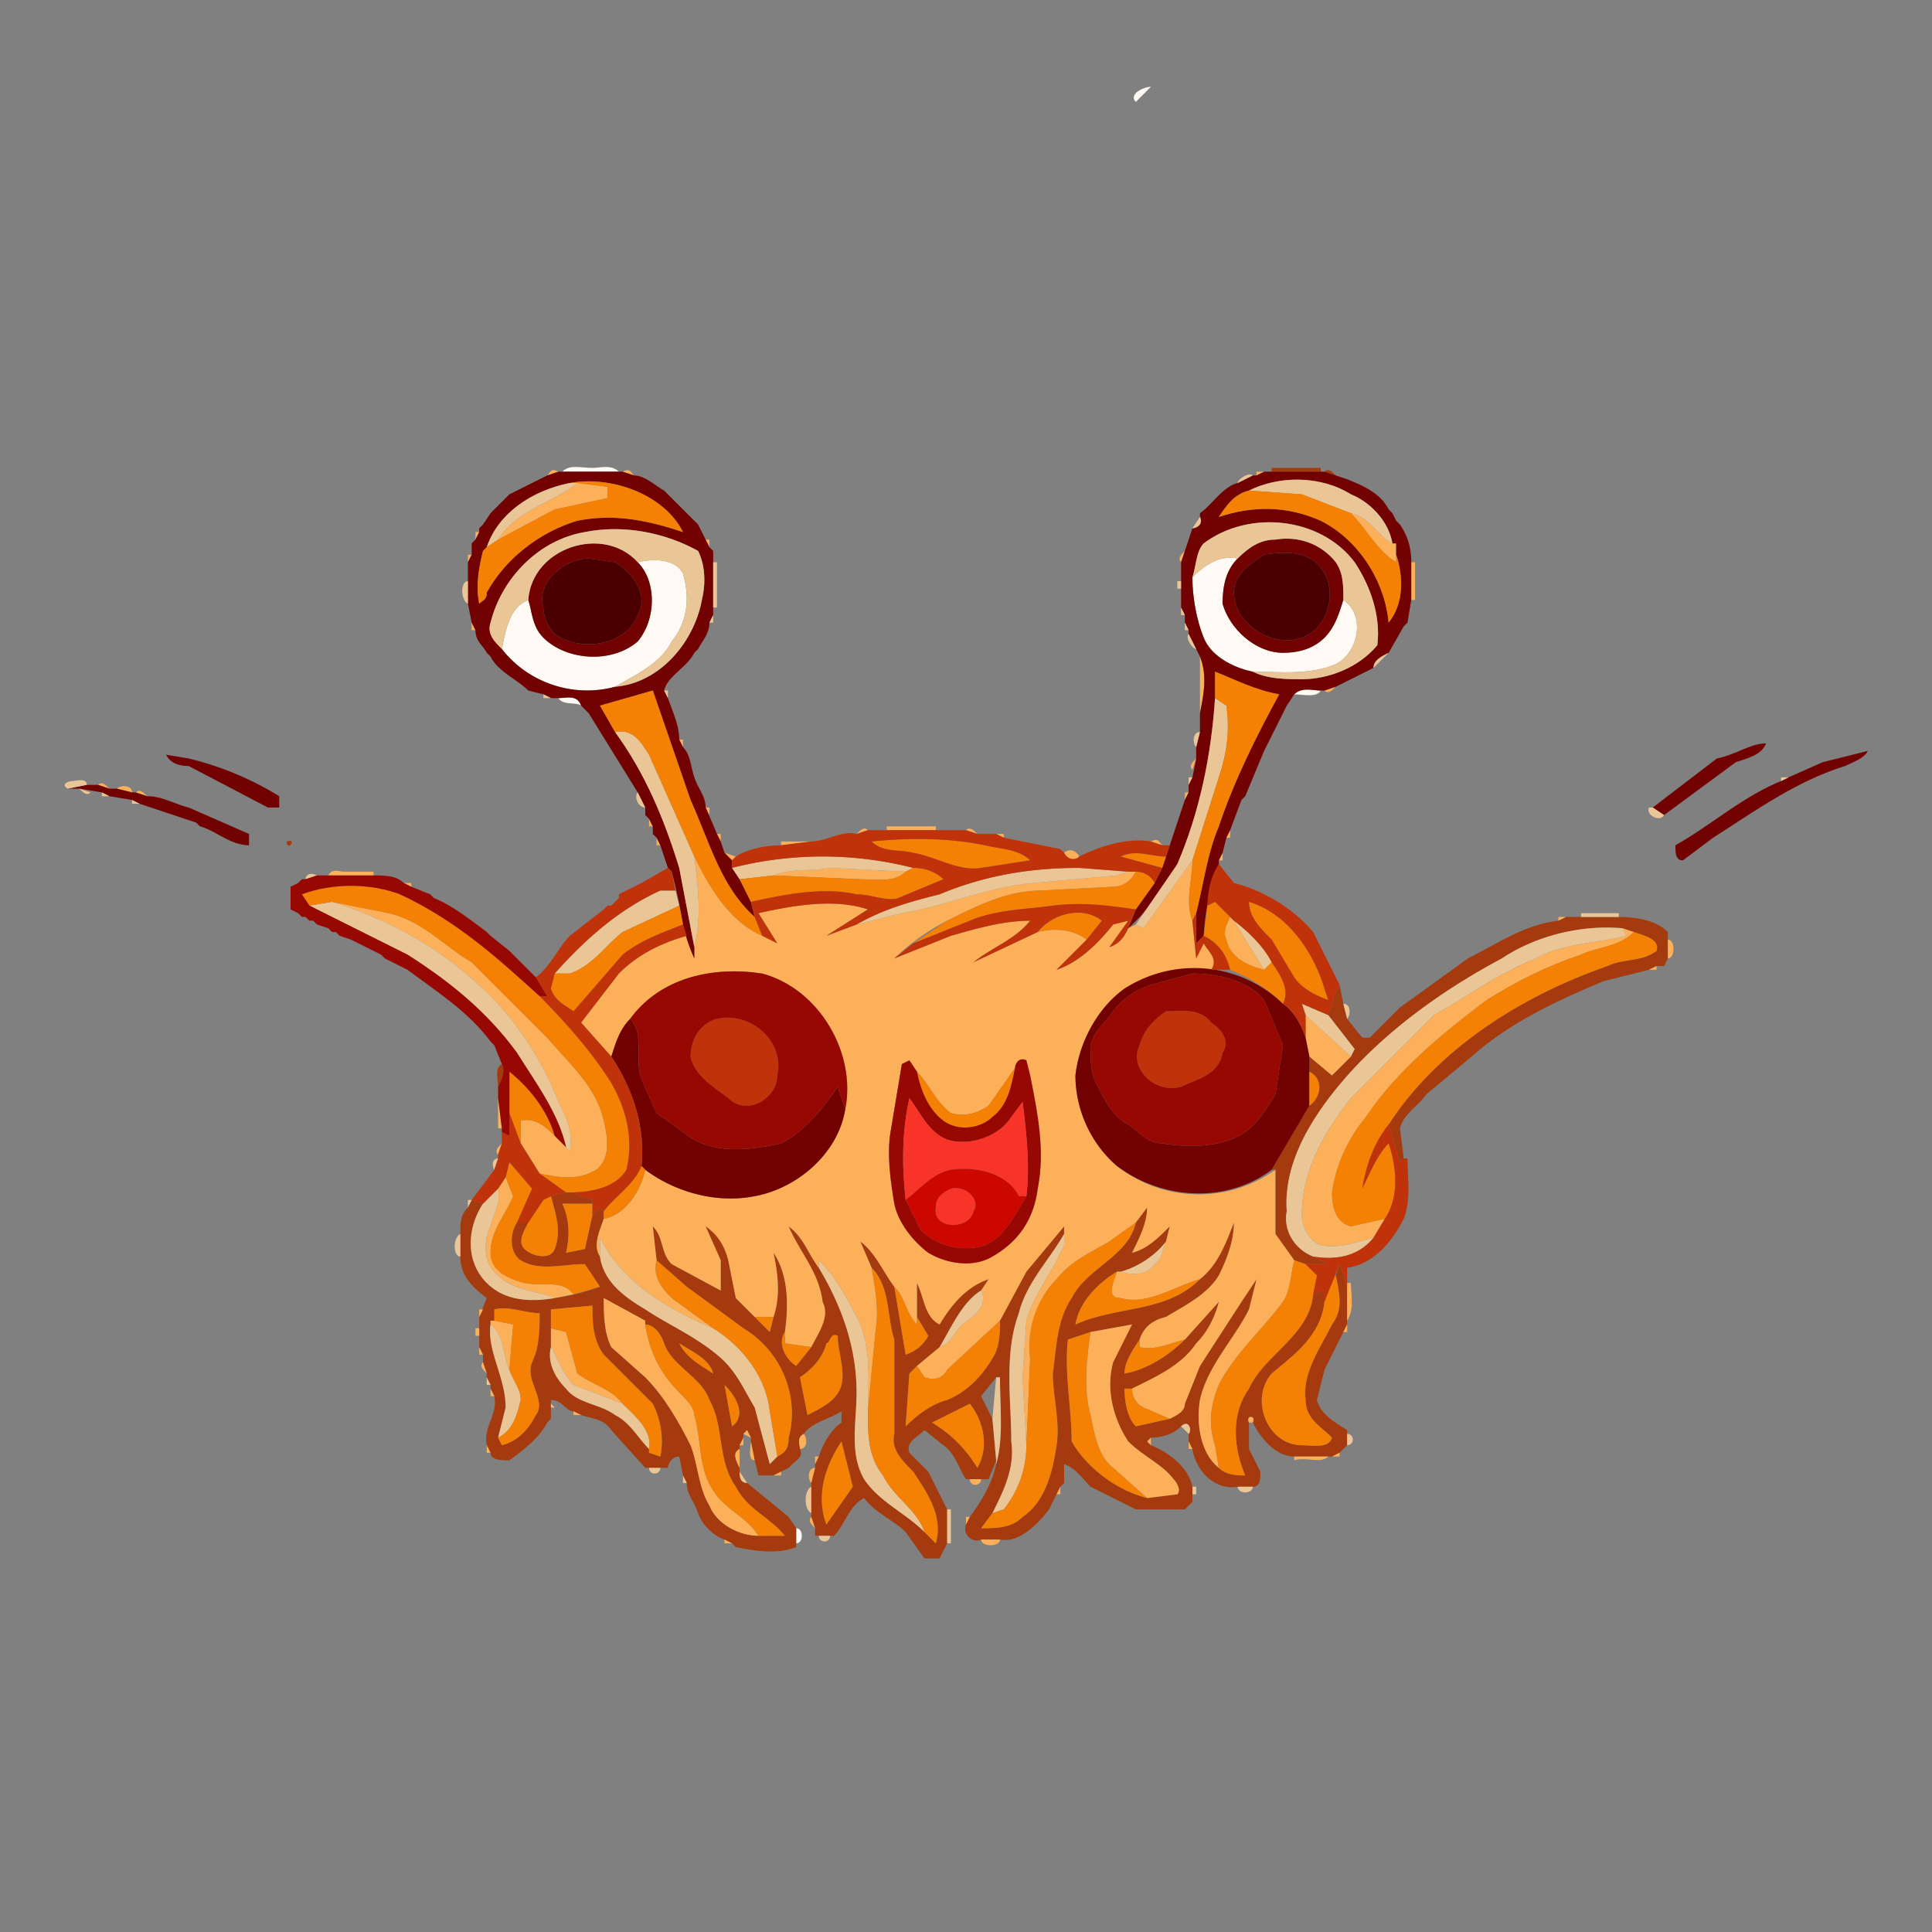 <svg width="683" height="683" viewBox="0 0 512 512" xmlns="http://www.w3.org/2000/svg"><rect x="0" y="0" width="512" height="512" fill="#808080" stroke="none"/><g fill="#fffbf4"><path d="M301 27c-2-2 2-4 4-4l-4 4zM149 125c2-2 5-1 8-1 2 0 5-1 7 1h-15zM316 153c3-3 7-6 12-5-3 3-4 7-4 12 2 7 9 13 16 13 4 0 8-1 11-4s4-7 5-10c6 4 4 14-2 17-7 3-15 2-22 2-5-1-11-4-13-9s-3-11-3-16zM169 149c4-1 10-1 12 3 2 7 1 13-3 18-3 6-10 9-15 12-11 3-23-1-30-10 1-5 2-11 7-13 1 3 1 7 4 10 6 6 18 7 25 1 5-6 5-16 0-21zM343 184c2-2 5-1 7-1-1 2-5 1-7 1zM148 185c2 0 5-1 6 2-1-1-5 0-6-2zM211 405c2 0 2 4 0 4v-4z"/></g><g fill="#a43a0d"><path d="M337 124h13v1h-13v-1zM351 125c1-1 2 0 3 1l-3-1zM76 223c3-1 0 3 0 0zM415 243h14c5 0 10 1 13 4v7l-1 2h-2l-2 1-12 3c-12 5-25 11-35 20l-12 10c-2 3-6 5-7 9l1 8-1 1-3-10c13-20 35-34 58-42 4-2 9-1 13-4 1-3-3-4-6-5l-3-1c-11-1-23 2-32 8-15 8-29 18-40 30-9 10-18 23-17 37-1 5 2 10 7 12l4 2h-6l-3-1-5-7v-17h-1l10-17c3-2 4-7 0-9v-4l6 5 5-5 1-2-7-9 2-6 1-2 1 5 1 4 4 5h2l8-8 18-13c8-4 15-9 24-10l2-1zM132 288c0-2-1-5 1-6 1 2 0 4-1 6z"/><path d="M146 317l4-1h1l6 2v1h-8c2 4 2 9 1 13l5-1 2-9 2-2 1 1v2c-1 3-3 7-1 10 1 7 7 11 12 14 6 4 13 7 19 12 5 4 7 9 10 14l4 15 2-2c2-1 3-2 3-5 3-11-2-23-12-29l-15-11-8-7-1-9c3 3 2 7 5 10l13 7v-8l-4-9c3 2 5 5 6 9l2 10 5 5 4 4 1-4c2-6 1-12 0-17 4 6 4 14 3 21-2 3 0 7 3 9l4-5c2-4 5-8 3-12-1-8-6-13-9-20 4 3 5 7 8 11 6 10 10 21 10 33 0 8-2 16 2 23 4 6 11 9 16 14l3 3c2-7-2-13-6-19-3-3-6-6-5-10v-25c-2-6-1-14-6-19l-3-7c4 3 6 8 9 12l3 18c3-1 5-3 6-5l-3-5v-9c2 4 2 9 6 11 3-5 7-10 13-12l-2 3c-5 3-8 10-11 15l-6 5-2 2-1 14c3-3 7-6 11-7 5-2 9-6 12-11 2-3 2-7 2-10l7-13 10-12v2c-4 7-10 13-12 21-4 11-2 23-2 34 1 7-2 13-5 19l-3 4c4 0 8 0 11-3 6-4 8-12 9-19 1-6-1-13-1-19 1-7 1-14 5-20 4-8 15-11 17-20l3-4c0 4-2 8-4 12 4-1 7-4 10-7l-1 4c-3 4-8 7-12 8h-1c-5 3-10 8-11 14 11-5 24-3 33-12 5-4 7-10 9-15 0 5-2 10-4 14-3 5-9 8-14 11-4 1-6 3-7 6-2 3-4 6-4 9 6-1 12-5 16-9l9-10c-1 4-3 8-6 11-4 6-11 9-17 12h-2c0 4 1 8 3 10l9-2c2-1 4-2 4-4l4-10 11-17 4-6-2 8c-4 8-11 15-13 24-1 6 0 14 5 18 2 2 5 2 7 2-3-7-4-16 1-23 4-9 16-14 17-25l3-1v3c-1 9-8 14-14 19-6 7-1 19 8 19 3 0 7 1 8-2-3-3-7-5-7-10-1-7 4-14 7-20 3-4 2-8 1-13l1-3 2 6v10l-1 2-5 10-2 8c1 4 5 6 8 8v4l-2 2-2 1h-10c-5 0-9-5-11-9 1-2-2-2-1 0v7l3 6c0 2 0 4-2 4h-4c-6 1-11-4-12-10l-1-2v-2c1-1 0-4-2-2s-5 3-8 3l-1 1 1 1c5 2 10 6 11 11v4l-2 2h-13l-12-6c-2-2-4-5-7-6v5l-1 1-1 2-2 4c-3 4-8 9-13 8h-5c-2 1-5-1-4-4l1-2c3-4 6-9 7-14 2-7 1-15 1-23h-1l-4 5 3 6 1 11-2 5h-6c-2-3-3-7-6-9l-5-4c-2 2-5 3-4 6l4 4 1 1 5 10v9l-2 4h-4l-5-7c-3-3-8-5-11-9-4 2-5 7-8 10h-5v-2l-1-3v-1-8l1-4v-1l1-2c1-3 3-7 6-9v-3c-3 2-8 3-10 6-2 1-1 3-1 4 1 2-1 3-2 4l-1 1-2 1-2 1h-4l-1-4-1-5v-1l-1-2-1 1v1l-1 2v1c-2 1-1 3 0 5v1c0 1 0 3 2 3l11 9 2 3v5c-5 2-11 1-16 0l-1-1-2-1c-3-1-6-4-7-7s-3-5-3-8l-1-2-1-5c-2 0-3 2-3 3h-6l-9-10c-2-3-5-3-8-4l-2-1c-2 0-3-3-6-3v5l-1 1c-2 4-6 7-10 10-2 0-5 0-5-2l-1-2c-1-5 3-8 2-13l-1-2v-1l-1-2v-1l-1-3v-2l-1-2v-3-2-3a406 406 0 012-5c-4-3-7-6-7-11v-6c0-3 0-5 2-7l1-2 3 1c-4 6-5 15 1 21 5 5 12 5 18 4a59 59 0 0012-3l-4-6c-6 0-12 2-17-1-3-2-3-7-1-10h3c-1 2-3 5-1 7s7 3 8 0c2-5 0-10-1-14m14 27c0 4 0 9 2 13l9 8c5 5 9 12 12 18 2 5 2 11 5 16 2 5 8 8 13 8h7c-4-5-10-7-13-13-5-7-3-16-7-23-2-6-10-9-12-15-1-3-3-5-5-5v-1l-11-6m-14 3v10c-1 4 1 8 4 11 3 4 9 4 13 7 4 2 6 6 9 9v1l3 1c1-5 0-10-2-14l-13-13c-3-4-3-9-3-13l-11 1m-15 0v3h-1v1c-1 7 4 14 4 22l-2 8 1 2c4-1 7-4 9-8 3-4-3-9-1-14 2-4 2-9 2-13-4 0-8-2-12-1m158 6l-6 2c-1 9 1 18 1 27 4 7 12 13 20 15l8-1c1-1 0-3-1-4-3-4-8-6-12-10-4-6-6-14-4-21l5-10-11 2m-70 3c-1 4-4 7-7 9l2 10c4-2 8-4 9-8s-1-9-1-13c-2-1-2 2-3 2m-39 0c2 4 6 6 9 8-1-4-6-6-9-8m12 11l2 11c4-3 1-8-2-11m55 10c5 3 9 7 12 12 3-5 2-12-2-17l-10 5m-28 27l7-10-3-12c-4 6-7 14-4 22z"/></g><g fill="#fdb05a"><path d="M145 126c1-1 1-2 3-1l-3 1zM165 125c2-1 2 0 3 1l-3-1zM333 125h2l-2 1v-1zM153 128l8 1v3l-14 3-15 8c5-8 15-10 21-15zM358 136c5 1 7 6 11 8h1v5c-5-3-8-9-12-13zM126 141h1l-1 2v-2zM187 143h1v2l-1-2zM313 149c-1-1 0-2 1-3l-1 3zM124 147h1l-1 2v-2zM374 149h1v10h-1v-10zM125 165l1 2h-1v-2zM318 174c2 5 1 10 0 15v-15zM351 183l3-1c-1 1-2 2-3 1zM180 196h1v2l-1-2zM316 204c-1-1 0-2 1-3l-1 3zM26 208c1-1 2 0 3 1l-3-1zM31 209c1-1 4-1 4 1l-4-1zM36 210c1-1 2 0 3 1l-3-1zM314 210h1l-1 2v-2zM187 214h1v2l-1-2zM172 217l1 2h-1v-2zM235 219h13v1h-13v-1zM227 221c1-1 2-2 3-1l-3 1zM256 220c1-1 2 0 3 1l-3-1zM325 222l1-2v2h-1zM190 221h1v2l-1-2zM264 221h2v1l-2-1zM174 222l1 2h-1v-2zM207 223h8l-8 1v-1zM305 223c2-1 2 0 3 1l-3-1zM192 226l3 1-1 1-2-2zM282 226c1-1 3-1 4 1-1 1-3 1-4-1zM323 228l1-2v2h-1z"/><path d="M184 227c4 8 9 17 18 21l4 2-5-8c9-2 20-4 29-1l-11 7 8-3 12-3c12-2 23-7 35-8l22-2 3-1h2c-1 2-3 4-6 4l-19 1c-9 0-17 4-25 8a59 59 0 00-14 10l15-6c7-2 14-4 21-4-4 5-10 7-15 11l17-8c4-1 9-1 13 2l-8 8c6-2 11-7 15-12l4-1-5 7c3-1 4-3 5-5l2-1 2 1 13-18c0 5-2 11 0 16l1 10 2-4c1 2 4 4 2 7-8-1-16 1-23 5-7 5-12 14-13 23 0 9 4 18 11 24a35 35 0 0042 1v17l5 7c-1 4-1 8-3 11-6 8-13 14-17 22-2 5-3 10-1 16l1 6c-5-4-6-12-5-18 2-9 9-16 13-24l2-8-4 6-11 17-4 10c0 2-2 3-4 4l-7-3c-2-1-3-3-3-5 6-3 13-6 17-12 3-3 5-7 6-11l-9 10c-4 1-8 3-12 2v-2c1-3 3-5 7-6 5-3 11-6 14-11 2-4 4-9 4-14-2 5-4 11-9 15-7 2-14 7-21 5-4 0-2-4-1-7h1c3 1 7 1 9-2 2-1 2-4 3-6l1-4c-3 3-6 6-10 7 2-4 4-8 4-12l-3 4-7 5c-5 3-10 5-14 10-5 5-8 13-7 21l-1 23-1-18 1-15c2-7 7-13 10-20v-3-2l-10 12-7 13-14 13c-1 2-3 3-6 2l-2-3 6-5c3-1 4-4 6-6 3-2 7-5 5-9l2-3c-6 2-10 7-13 12-4-2-4-7-6-11v11c-3-3-3-7-6-10-3-4-5-9-9-12l3 7c1 6 2 11 1 17l-2 21c0-7 1-15-2-23-3-6-6-12-11-17v2c-3-4-4-8-8-11 3 7 8 12 9 20 2 4-1 8-3 12l-7-1v-3c1-7 1-15-3-21 1 5 2 11 0 17h-5l-5-5-2-10c-1-4-3-7-6-9l4 9v8l-13-7c-3-3-2-7-5-10l1 9c-1 4 1 7 4 10l11 8c-12-5-24-12-30-24v5c-2-3 0-7 1-10 6-1 10-8 11-13 8 6 19 9 29 7 11-2 22-11 24-23 3-15-7-32-22-36-13-2-27 1-35 12-3 3-4 7-5 10l-8-9 10-13c5-5 11-8 18-10l2 6v-3c2-8 1-16 0-24m55 55l-3 18c-1 6 0 13 1 19 1 5 5 10 9 13 5 3 12 4 17 1 7-4 11-10 12-18 2-10 0-20-2-30l-1-4c-2-1-3 1-3 2l-7 10c-3 2-6 3-10 2-4-3-6-8-9-11l-2-3-2 1z"/><path d="M205 232c5-2 10-1 15-2l20 1c-3 3-8 2-12 2l-23-1zM87 232c1-2 3-1 4-1h8v1H87zM107 234h2v1l-2-1zM88 239l15 3c9 2 15 9 22 13l20 20c6 7 13 13 15 22 1 4 2 10-2 13-5 3-10 2-15 1l-5-8v-6c4-1 7 2 9 4l3 3 1 1c1-5-1-9-3-13-4-10-10-20-18-28-12-12-26-20-42-25zM160 241l1-1-1 1zM326 243l1 1 8 13c-4-1-9-3-10-8-1-2 0-4 1-6zM413 243h2l-2 1v-1zM430 246l3 1c-4 4-10 4-14 6-9 3-17 7-25 12-12 9-24 19-32 31-5 6-8 13-9 20 0 4 1 8 5 9l9-2-3 5c-4 1-9 3-14 2-3-1-5-5-5-8 0-12 6-22 13-31l22-22c9-5 17-11 27-15 7-4 16-4 24-6l-1-2zM442 249c2 0 2 5 0 5v-5zM437 257l2-1v1h-2zM346 269l12 11-5 5-6-5-1-5v-6z"/><path d="M132 291l1 8h-1v-8zM132 306c-1-1 0-2 1-3l-1 3zM132 315l2-3 2 5c-2 5-6 9-6 15 0 5 5 7 9 8 5 1 10-1 13 3l-5 1c-5-2-11-2-15-6-4-3-4-9-2-13 1-4 3-7 2-10zM357 340h1c0 3 1 7-1 10v-10zM160 344l11 6v1c1 7 4 13 9 18 2 2 4 4 4 6 2 7 1 14 5 20 3 5 9 7 12 12-5 0-11-3-13-8-3-5-3-11-5-16-3-6-7-13-12-18l-9-8c-2-4-2-9-2-13zM127 347h1l-1 2v-2zM130 350h1l5 1-1 12c-2-4-1-9-5-12v-1zM289 353l11-2-5 10c-2 7 0 15 4 21 4 4 9 6 12 10 1 1 2 3 1 4l-8 1-9-8c-4-3-5-9-6-14-2-7-1-15 0-22zM356 353l1-2v2h-1zM126 352h1v2h-1v-2zM146 352l4 1 3 11c4 3 9 4 12 8l-13-5c-3-3-4-7-6-10v-5zM127 357l1 2h-1v-2zM128 361l1 3c-1-1-2-2-1-3zM130 368l1 2h-1v-2zM152 374l2 1h-2v-1zM331 377c-1-2 2-2 1 0h-1zM197 380l1-1 1 2-2-1zM212 384c0-1-1-3 1-4 1 1 1 4-1 4zM196 383l1-2v2h-1z"/><path d="M304 382l1-1v2l-1-1zM199 382l1 5c-2 0-1-4-1-5zM315 382l1 2h-1v-2zM129 383l1 2h-1v-2zM196 389c-1-2-2-4 0-5v5zM353 386l2-1v1h-2zM216 386h1l-1 2v-2zM343 386h9c-2 2-6 0-9 1v-1zM215 393c-1-1-1-4 1-4l-1 4zM205 391l2-1v1h-2zM257 392h3c0 2-3 2-3 0zM280 396l1-2v2h-1zM215 402l1 3c-1-1-2-2-1-3zM256 402h1l-1 2v-2zM192 408l2 1h-2v-1zM260 408h5c0 2-5 2-5 0z"/></g><g fill="#710201"><path d="M148 125h17l3 1c3 0 6 3 8 4l1 1 7 7 1 1 2 4 1 2 1 1v17l-1 2c0 3-2 5-3 7l-1 1c-2 4-7 6-8 10l1 2c1 3 3 7 3 11l1 2c2 2 2 5 3 8s3 5 3 8a427 427 0 013 7l1 2 1 3 2 2v2l2 3 3 6 1 4c-9-8-12-20-17-31l-10-29-14 4 4 7c8 11 13 23 17 36l4 21v3a44 44 0 01-3-9 142 142 0 00-3-14l-1-1-2-6-1-2-1-1v-2l-1-2-1-1v-2l-2-4-13-21-1-1-1-1c-1-3-4-2-6-2h-2l-2-1-4-1c-3-3-8-5-10-9l-1-1c-1-2-3-3-3-6l-1-2-1-5v-6-5l1-2v-3l1-1 1-2v-1l1-1 2-3 1-1 3-3 1-1 10-5 3-1m3 3c-10 2-19 8-22 17l-1 1c-1 4-2 9-1 14 1-1 2-1 2-3 5-9 14-16 24-19 10-2 19 0 28 3-5-10-19-15-30-13m-21 37c-1 3 1 5 3 7 7 9 19 13 30 10 12-1 21-12 23-23 1-4 1-9-1-13-9-5-20-7-30-5-12 2-22 12-25 24zM335 125h16l3 1 3 1c5 2 9 4 11 8l1 1 1 2 1 1c2 3 3 6 3 10v10l-1 6-1 1-4 7c-2 1-4 2-4 4l-10 5-3 1h-1c-2 0-5-1-7 1l-2 3-6 12-5 12-1 1-3 8-1 2-1 4-1 2v1a63 63 0 00-4 19l-2 2v-8c2-8 3-16 6-23 4-12 10-24 16-35-6-1-12-4-17-6v7c-1 15-4 30-10 44a63 63 0 01-13 17l2-5 5-7 2-4 1-3 1-3 4-12 1-2v-2l1-2a115 115 0 001-5v-3l1-4v-5c1-5 2-10 0-15l-1-2-2-4v-1l-1-2v-2l-1-2v-5-2-5l1-3 2-6c1 0 3-1 2-3v-1c3-2 6-7 10-8l4-2h1l2-1m-4 5c-4 1-6 4-8 7 9-3 18-3 27 1 10 5 17 16 18 27 4-5 4-12 2-18v-3h-1c-1-6-6-11-11-13-8-5-19-5-27-1m-12 14c-2 2-2 6-3 9 0 5 1 11 3 16s8 8 13 9c4 2 9 2 13 2 7 0 15-3 20-9 1-8-2-16-6-22-9-12-28-14-40-5z"/><path d="M328 148c3-3 6-5 10-5 6-1 12 1 16 6 2 3 2 6 2 10-1 3-2 7-5 10s-7 4-11 4c-7 0-14-6-16-13 0-5 1-9 4-12m7-1c-3 2-8 5-8 10 0 9 12 16 20 11 5-3 7-11 4-16-3-6-10-6-16-5zM140 159c1-14 20-20 29-10 5 5 5 15 0 21-7 6-19 5-25-1-3-3-3-7-4-10m16-11c-6 0-14 6-12 13 0 2 1 5 3 7 7 5 19 3 22-5 3-5-1-11-6-14l-7-1zM455 201c5-1 9-4 13-4-1 3-5 4-8 5l-19 14-3-2 17-13zM483 202l12-3c-1 2-4 3-6 4-13 4-24 12-35 19l-8 6c-2 0-2-2-2-4 9-5 18-13 28-17l2-1 9-4zM44 200l6 1a83 83 0 0124 10v3h-3l-21-11c-3 0-5-1-6-3zM18 209l5-1h3l3 1h2l4 1h1l3 1c4 0 7 2 11 3l16 7v3c-5 0-9-4-13-5l-1-1-15-5-2-1-6-1-2-1a301 301 0 00-6-1h-3zM298 262a34 34 0 0142 4c3 2 5 6 6 9l1 5v13l-10 17c-12 9-29 8-41-1-7-6-11-15-11-24 1-9 6-18 13-23m18-4l-11 3c-3 1-7 3-10 7-2 3-5 5-6 9 0 4 0 8 2 11 2 4 4 8 8 10 3 2 5 5 9 5 6 1 13 1 18-1 6-2 9-7 12-12l2-13-5-12c-4-5-12-7-19-7zM162 280c1-3 2-7 5-10 4 4 1 11 3 16l4 9 7 5c7 6 17 5 26 3 6-3 11-9 15-15l2 6c-2 12-13 21-24 23-10 2-21-1-29-7l-1-1c1-10-2-20-8-29z"/></g><g fill="#eac697"><path d="M328 128c0-1 3-3 4-2l-4 2zM331 130c8-4 19-4 27 1 5 2 10 7 11 13-4-2-6-7-11-8l-13-5-14-1zM129 145c3-9 12-15 22-17h2c-6 5-16 7-21 15l-3 2zM176 130l1 1-1-1zM134 132l1-1-1 1zM130 136zM368 135l1 1-1-1zM316 140l2-3c1 2-1 3-2 3zM184 138l1 1-1-1zM370 138l1 1-1-1zM127 140l1-1-1 1zM319 144c12-9 31-7 40 5 4 6 7 14 6 22-5 6-13 9-20 9-4 0-9 0-13-2 7 0 15 1 22-2 6-3 8-13 2-17 0-4 0-7-2-10-4-5-10-7-16-6-4 0-7 2-10 5-5-1-9 2-12 5 1-3 1-7 3-9zM130 165c3-12 13-22 25-24 10-2 21 0 30 5 2 4 2 9 1 13-2 11-11 22-23 23 5-3 12-6 15-12 4-5 5-11 3-18-2-4-8-4-12-3-9-10-28-4-29 10-5 2-6 8-7 13-2-2-4-4-3-7zM189 149h1v12h-1v-12zM124 160c-2-1-2-6 0-6v6zM312 154h1v2h-1v-2zM313 161l1 2h-1v-2zM188 165l1-2v2h-1zM314 165l1 2h-1v-2zM372 166l1-1-1 1zM315 168l2 4c-1 0-3-3-2-4zM184 173l1-1-1 1zM129 173l1 1-1-1zM364 177c0-2 2-3 4-4l-4 4zM176 183h1v2l-1-2zM144 184l2 1h-2v-1zM312 229c6-14 9-29 10-44l3 2c1 7 0 13-2 19l-7 22-13 18-2-1 11-16zM335 199l6-12-6 12zM155 188zM163 194c5-1 7 3 9 6l12 27c1 8 2 16 0 24l-4-21c-4-13-9-25-17-36zM317 198c-1-1-1-4 1-4l-1 4z"/><path d="M315 206h1l-1 2v-2zM472 206h2l-2 1v-1zM18 209c-2-1 0-2 1-2s4-1 4 1l-5 1zM21 209l3 1c-1 1-2 0-3-1zM27 210l2 1h-2v-1zM169 210l2 4c-2 0-3-3-2-4zM329 212l1-1-1 1zM35 212l2 1h-2v-1zM437 214h1l3 2c-1 2-5 0-4-2zM52 218l1 1-1-1zM194 230a97 97 0 0148 0l-2 1-20-1c-5 1-10 0-15 2l-9 1-2-3zM249 237c12-5 24-7 37-7l13 1-3 1-22 2c-12 1-23 6-35 8l-12 3c7-4 14-6 22-8zM81 233c0-1 1-2 3-1l-3 1zM79 234zM175 236h4l1 4-15 7c-4 3-8 9-14 11h-4c8-9 17-17 28-22zM77 239v-2 2zM114 237zM162 240l2-2-2 2zM82 240l6-1c16 5 30 13 42 25 8 8 14 18 18 28 2 4 4 8 3 13l-1-1c-2-9-8-17-13-25-8-11-18-19-29-26l-26-13zM79 242zM419 242h10v1h-10v-1zM81 243l1 1-1-1zM83 244l1 1-1-1zM327 244c4 3 8 7 10 11l-2 2-8-13zM87 246l1 1-1-1zM398 254c9-6 21-9 32-8l1 2c-8 2-17 2-24 6-10 4-18 10-27 15l-22 22c-7 9-13 19-13 31 0 3 2 7 5 8 5 1 10-1 14-2-4 5-10 6-16 5-5-2-8-7-7-12-1-14 8-27 17-37 11-12 25-22 40-30zM89 247l1 1-1-1zM129 247l1 1-1-1zM93 249l6 3-6-3zM135 252l1 1-1-1zM101 253l1 1-1-1zM345 266l7 3 7 9-1 2-12-11-1-3zM356 266c2 0 2 3 1 4l-1-4zM361 275h2-2zM130 276l1 1-1-1zM131 310c-1-2 0-3 1-3l-1 3zM128 319l4-4c1 3-1 6-2 10-2 4-2 10 2 13 4 4 10 4 15 6-6 1-13 1-18-4-6-6-5-15-1-21zM124 318h1l-1 2v-2zM122 333c-2 0-2-5 0-6v6zM282 327v3c-3 7-8 13-10 20l-1 15 1 18c0 6-2 12-6 17l-3 1c3-6 6-12 5-19 0-11-2-23 2-34 2-8 8-14 12-21zM159 328c6 12 18 19 30 24 8 5 14 13 15 22l2 12-2 2-4-15c-3-5-5-10-10-14-6-5-13-8-19-12-5-3-11-7-12-14v-5zM309 329c-1 2-1 5-3 6-2 3-6 3-9 2 4-1 9-4 12-8zM217 334c5 5 8 11 11 17 3 8 2 16 2 23 0 6 0 12 4 17 3 6 9 9 11 15-5-5-12-8-16-14-4-7-2-15-2-23 0-12-4-23-10-33v-2zM249 357c3-5 6-12 11-15 2 4-2 7-5 9-2 2-3 5-6 6zM130 351c4 3 3 8 5 12 1 3 3 5 3 8-1 4-2 8-6 10l2-8c0-8-5-15-4-22zM146 357c2 3 3 7 6 10l13 5c3 3 8 7 7 12-3-3-5-7-9-9-4-3-10-3-13-7-3-3-5-7-4-11zM129 365l1 2h-1v-2z"/><path d="M264 365h1c0 8 1 16-1 23v-1l-1-11 1-11zM146 372l1 1h-1v-1zM145 377l1-1-1 1zM313 378c2-2 3 1 2 2l-2-2zM357 380c2 0 2 3 0 3v-3zM209 389l1-1-1 1zM172 389h3c0 2-3 2-3 0zM245 389l1 1-1-1zM196 390l2 3c-2 0-2-2-2-3zM181 391l1 2h-1v-2zM215 401c-2-1-2-6 0-7v7zM316 394h1v2h-1v-2zM328 394h4c0 2-4 2-4 0zM251 400h1v9h-1v-9zM217 407h3c0 2-3 2-3 0z"/></g><g fill="#f48103"><path d="M151 128c11-2 25 3 30 13-9-3-18-5-28-3-10 3-19 10-24 19 0 2-1 2-2 3-1-5 0-10 1-14l1-1 3-2 15-8 14-3v-3l-8-1h-2zM323 137c2-3 4-6 8-7l14 1 13 5c4 4 7 10 12 13v-2c2 6 2 13-2 18-1-11-8-22-18-27-9-4-18-4-27-1zM322 178c5 2 11 5 17 6-6 11-12 23-16 35-3 7-4 15-6 23l-1 2c-2-5 0-11 0-16l7-22c2-6 3-12 2-19l-3-2v-7zM159 187l14-4 10 29c5 11 8 23 17 31l2 5c-9-4-14-13-18-21l-12-27c-2-3-4-7-9-6l-4-7zM231 223c10-1 20-1 30 1 4 1 9 1 12 4l-13 2c-6 1-12-3-18-4-4-1-8 0-11-3zM297 227c4-2 8 0 12 0l-1 3-11-3zM242 230c3 0 6 1 8 3l-12 5c-3 1-7-1-11-1-9-2-19 0-28 2l-3-6 9-1 23 1c4 0 9 1 12-2l2-1zM301 231c2 0 4 1 5 3l-5 7c-7-1-14-2-22-1-7 1-15 1-22 4l-15 6 9-6c8-4 16-8 25-8l19-1c3 0 5-2 6-4zM80 237c8-3 18-3 26 0 15 7 26 17 37 27 7 7 14 15 19 23 4 7 6 15 4 23-3 5-10 6-15 6h-1l-7-5c5 1 10 2 15-1 4-3 3-9 2-13-2-9-9-15-15-22l-20-20c-7-4-13-11-22-13l-15-3-6 1-2-3zM320 240l2-1 4 4c-1 2-2 4-1 6 1 5 6 7 10 8l2-2c2 3 5 7 3 11-4-4-9-7-14-9-1-4-3-7-7-9l1-8zM331 239c10 3 17 13 20 23l1 3c-3-1-7-3-9-6l-6-10c-3-3-6-6-6-10zM165 247l15-7 1 5c-5 2-11 4-16 8l-13 15c-3-2-5-3-6-6l1-4h4c6-2 10-8 14-11z"/><path d="M275 247c4-5 12-7 17-3l-4 5c-4-3-9-3-13-2zM433 247c3 1 7 2 6 5-4 3-9 2-13 4-23 8-45 22-58 42-4 5-6 11-7 17 2-4 4-9 7-12 2 6 3 14-1 20l-9 2c-4-1-5-5-5-9 1-7 4-14 9-20 8-12 20-22 32-31 8-5 16-9 25-12 4-2 10-2 14-6zM262 293l7-10c-1 5-2 10-6 13-3 3-9 4-13 1s-6-8-7-13c3 3 5 8 9 11 4 1 7 0 10-2zM135 284c5 4 10 10 12 17-2-2-5-5-9-4v6l-3-8v-11zM347 284c4 2 3 7 0 9v-9zM135 308l6 7-4 9c-2 3-2 8 1 10 5 3 11 1 17 1l4 6-7 2c-3-4-8-2-13-3-4-1-9-3-9-8 0-6 4-10 6-15l-2-5 1-4zM160 321c3-4 8-7 10-12l1 1c-1 5-5 12-11 13v-2z"/><path d="M144 318l2-1c1 4 3 9 1 14-1 3-6 2-8 0s0-5 1-7l4-6zM149 319h8v3l-2 9-5 1c1-4 1-9-1-13zM294 329l7-5c-2 9-13 12-17 20-4 6-4 13-5 20 0 6 2 13 1 19-1 7-3 15-9 19-3 3-7 3-11 3l3-4 3-1c4-5 6-11 6-17l1-23c-1-8 2-16 7-21 4-5 9-7 14-10zM178 344c-3-3-5-6-4-10l8 7 15 11c10 6 15 18 12 29 0 3-1 4-3 5l-2-12c-1-9-7-17-15-22l-11-8zM343 334l3 1 3 3-1 5c-1 11-13 16-17 25-5 7-4 16-1 23-2 0-5 0-7-2l-1-6c-2-6-1-11 1-16 4-8 11-14 17-22 2-3 2-7 3-11zM231 336c5 5 4 13 6 19v25c-1 4 2 7 5 10 4 6 8 12 6 19l-3-3c-2-6-8-9-11-15-4-5-4-11-4-17l2-21c1-6 0-11-1-17z"/><path d="M285 351c1-6 6-11 11-14-1 3-3 7 1 7 7 2 14-3 21-5-9 9-22 7-33 12zM351 345c1-2 1-5 3-7 1 5 2 9-1 13-3 6-8 13-7 20 0 5 4 7 7 10-1 3-5 2-8 2-9 0-14-12-8-19 6-5 13-10 14-19zM237 341c3 3 3 7 6 10v-2l3 5c-1 2-3 4-6 5l-3-18zM146 347l11-1c0 4 0 9 3 13l13 13c2 4 3 9 2 14l-3-1v-1c1-5-4-9-7-12-3-4-8-5-12-8l-3-11-4-1v-5zM131 347c4-1 8 1 12 1 0 4 0 9-2 13-2 5 4 10 1 14-2 4-5 7-9 8l-1-2c4-2 5-6 6-10 0-3-2-5-3-8l1-12-5-1v-3zM200 349h5l-1 4-4-4zM251 363l14-13c0 3 0 7-2 10-3 5-7 9-12 11-4 1-8 4-11 7l1-14 2-2 2 3c3 1 5 0 6-2zM171 351c2 0 4 2 5 5 2 6 10 9 12 15 4 7 2 16 7 23 3 6 9 8 13 13h-7c-3-5-9-7-12-12-4-6-3-13-5-20 0-2-2-4-4-6-5-5-8-11-9-18zM211 362c-3-2-5-6-3-9v3l7 1-4 5zM283 355l6-2c-1 7-2 15 0 22 1 5 2 11 6 14l9 8c-8-2-16-8-20-15 0-9-2-18-1-27zM219 356c1 0 1-3 3-2 0 4 2 9 1 13s-5 6-9 8l-2-10c3-2 6-5 7-9zM298 364c0-3 2-6 4-9v2c4 1 8-1 12-2-4 4-10 8-16 9zM180 356c3 2 8 4 9 8-3-2-7-4-9-8zM192 367c3 3 6 8 2 11l-2-11zM298 368h2c0 2 1 4 3 5l7 3-9 2c-2-2-3-6-3-10zM247 377l10-5c4 5 5 12 2 17-3-5-7-9-12-12zM219 404c-3-8 0-16 4-22l3 12-7 10z"/></g><g fill="#4a0000"><path d="M335 147c6-1 13-1 16 5 3 5 1 13-4 16-8 5-20-2-20-11 0-5 5-8 8-10zM156 148l7 1c5 3 9 9 6 14-3 8-15 10-22 5-2-2-3-5-3-7-2-7 6-13 12-13z"/></g><g fill="#c0330a"><path d="M230 220h26l3 1h5l2 1 15 3 1 1c1 2 3 2 4 1 6-3 13-5 19-4l3 1h2l-1 3c-4 0-8-2-12 0l11 3-2 4c-1-2-3-3-5-3h-2l-13-1c-13 0-25 2-37 7-8 2-15 4-22 8l-8 3 11-7c-9-3-20-1-29 1l5 8-4-2-2-5-1-4c9-2 19-4 28-2 4 0 8 2 11 1l12-5c-2-2-5-3-8-3a97 97 0 00-48 0v-2l1-1c3-2 8-3 12-3l8-1c4 0 8-3 12-2l3-1m1 3c3 3 7 2 11 3 6 1 12 5 18 4l13-2c-3-3-8-3-12-4-10-2-20-2-30-1zM320 240c0-4 1-8 3-11l4 5c8 2 16 7 21 13l7 14-1 2-2 6-7-3 1 3v6c-1-3-3-7-6-9 2-4-1-8-3-11-2-4-6-8-10-11l-1-1-4-4-2 1m11-1c0 4 3 7 6 10l6 10c2 3 6 5 9 6l-1-3c-3-10-10-20-20-23zM177 230l1 1 1 5h-4c-11 5-20 13-28 22l-1 4c1 3 3 4 6 6l13-15c5-4 11-6 16-8l1 3c-7 2-13 5-18 10l-10 13 8 9c6 9 9 19 8 29-2 5-7 8-10 12l-1-1-2 2v-3-1l-6-2c5 0 12-1 15-6 2-8 0-16-4-23-5-8-12-16-19-23h2l-3-5c4-3 6-8 9-11l9-7 1-1h1l2-2v-1l6-3 7-4zM257 244c7-3 15-3 22-4 8-1 15 0 22 1l-2 5c-1 2-2 4-5 5l5-7-4 1c-4 5-9 10-15 12l8-8 4-5c-5-4-13-2-17 3l-17 8c5-4 11-6 15-11-7 0-14 2-21 4l-15 6 5-4 15-6zM316 244l1-2v8l2-2c4 2 6 5 7 9h-5c2-3-1-5-2-7l-2 4-1-10zM309 268c4 0 9-1 12 3 3 2 5 5 3 8-1 6-7 7-11 9-7 2-14-5-11-11 1-4 4-7 7-9zM190 270c9-2 18 6 16 15 0 6-8 11-13 6-4-3-9-6-10-11 0-5 3-9 7-10zM135 295l3 8 5 8 7 5-4 1-2 1-4 6h-3l4-9-6-7-1 4-2 3-4 4-3-1 6-8 1-3v-1l1-3v-3l2 1v-6zM361 315c1-6 3-12 7-17l3 10 1-1h1c0 5 1 11-1 16-3 6-8 12-15 13v5l-2-6a1091 1091 0 01-4 10v-3l-3 1 1-5-3-3h6l-4-2c6 1 12 0 16-5l3-5c4-6 3-14 1-20-3 3-5 8-7 12z"/></g><g fill="#960801"><path d="M84 232h15c3 0 6 0 8 2l2 1 5 2 1 1c5 2 10 6 14 9l1 1 5 4 1 1 6 6 3 5h-2c-11-10-22-20-37-27-8-3-18-3-26 0l2 3 26 13c11 7 21 15 29 26 5 8 11 16 13 25l-3-3c-2-7-7-13-12-17v17l-2-1v-1l-1-8v-3c1-2 2-4 1-6l-2-5-1-1c-6-8-14-13-22-19l-6-3-1-1-2-1-6-3-3-1-1-1h-1l-1-1-3-1-1-1h-1l-1-1h-1l-1-1-2-1v-2-2-2l2-1 1-1h1l3-1zM167 270c8-11 22-14 35-12 15 4 25 21 22 36l-2-6c-4 6-9 12-15 15-9 2-19 3-26-3l-7-5-4-9c-2-5 1-12-3-16m23 0c-4 1-7 5-7 10 1 5 6 8 10 11 5 5 13 0 13-6 2-9-7-17-16-15zM316 258c7 0 15 2 19 7l5 12-2 13c-3 5-6 10-12 12-5 2-12 2-18 1-4 0-6-3-9-5-4-2-6-6-8-10-2-3-2-7-2-11 1-4 4-6 6-9 3-4 7-6 10-7l11-3m-7 10c-3 2-6 5-7 9-3 6 4 13 11 11 4-2 10-3 11-9 2-3 0-6-3-8-3-4-8-3-12-3zM239 282l2-1 2 3c1 5 3 10 7 13s10 2 13-1c4-3 5-8 6-13 0-1 1-3 3-2l1 4c2 10 4 20 2 30-1 8-5 14-12 18-5 3-12 2-17-1-4-3-8-8-9-13-1-6-2-13-1-19l3-18m1 36l4 8c4 4 11 6 17 4 5-2 8-8 11-13 1-8 0-17-1-25l-3 4c-3 5-11 8-17 6-5-2-7-7-10-11-2 9-2 18-1 27z"/></g><g fill="#f83428"><path d="M240 318c-1-9-1-18 1-27 3 4 5 9 10 11 6 2 14-1 17-6l3-4c1 8 2 17 1 25h-2c-3-6-11-8-18-7-5 1-8 5-12 8z"/><path d="M252 315c4-1 8 3 6 6-1 5-11 5-10-1 0-3 2-4 4-5z"/></g><path fill="#cc0700" d="M240 318c4-3 7-7 12-8 7-1 15 1 18 7h2c-3 5-6 11-11 13-6 2-13 0-17-4l-4-8m12-3c-2 1-4 2-4 5-1 6 9 6 10 1 2-3-2-7-6-6z"/></svg>